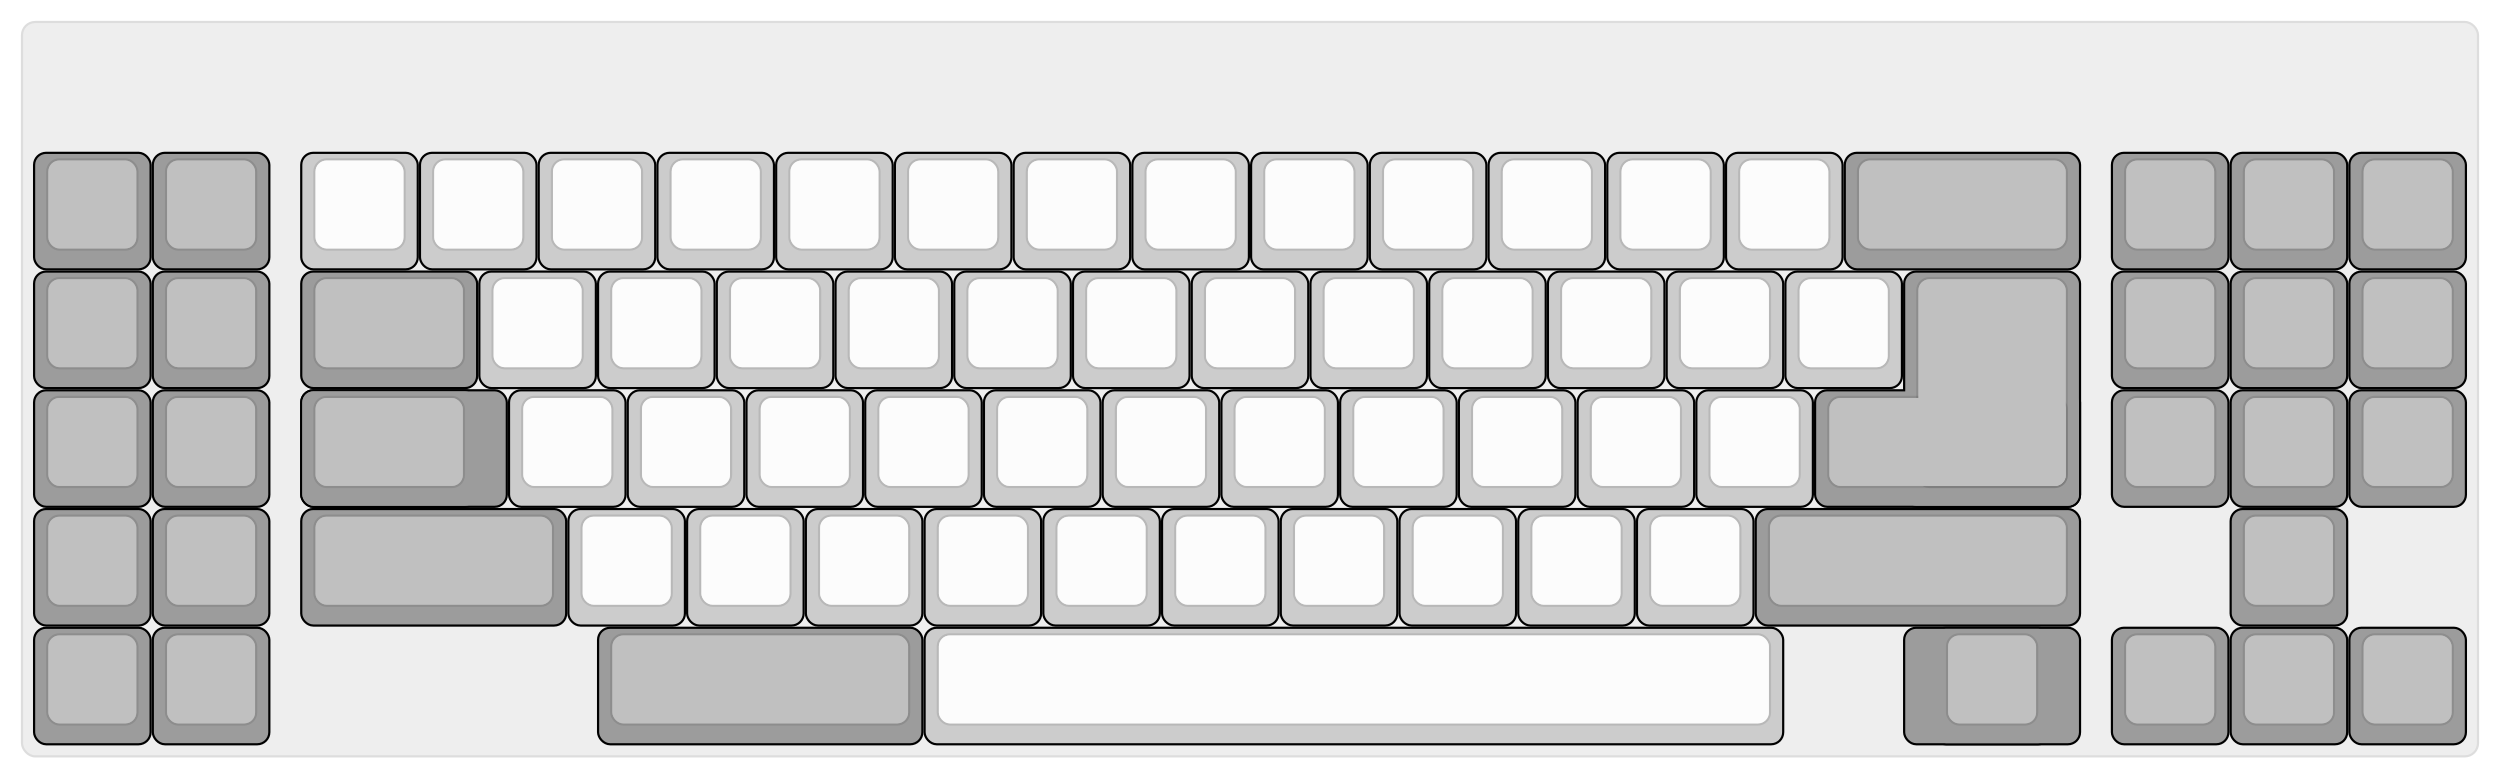 
  <svg width='1137px'
       height='354px'
       viewBox='0 0 1137 354'
       xmlns='http://www.w3.org/2000/svg'
       xmlns:xlink="http://www.w3.org/1999/xlink">

    <style type='text/css'>
    .keycap .border { stroke: black; stroke-width: 2; }
    .keycap .inner.border { stroke: rgba(0,0,0,.1); }
    </style>
    <defs>
      <linearGradient id="DCS">
        <stop offset="0%" stop-color="black" stop-opacity="0"/>
        <stop offset="40%" stop-color="black" stop-opacity="0.1"/>
        <stop offset="60%" stop-color="black" stop-opacity="0.1"/>
        <stop offset="100%" stop-color="black" stop-opacity="0"/>
      </linearGradient>
      <linearGradient id="SPACE" x1="0%" x2="0%" y1="0%" y2="100%">
        <stop offset="0%" stop-color="black" stop-opacity="0.1"/>
        <stop offset="20%" stop-color="black" stop-opacity="0.0"/>
        <stop offset="40%" stop-color="black" stop-opacity="0.0"/>
        <stop offset="100%" stop-color="black" stop-opacity="0.1"/>
      </linearGradient>
      <radialGradient id="DSA">
        <stop offset="0%" stop-color="black" stop-opacity="0.1"/>
        <stop offset="10%" stop-color="black" stop-opacity="0.1"/>
        <stop offset="100%" stop-color="black" stop-opacity="0"/>
      </radialGradient>
      <radialGradient id="SA" xlink:href="#DSA" />
    </defs>

    <g transform='translate(10,10)'>
      <rect width="1117" height="334"
            stroke="#ddd" stroke-width="1" fill="#eeeeee" rx="6"/>
      <g transform='translate(5,5)'>
        
  <g class=' decal keycap'
  >

   
  </g>

  <g class=' decal keycap'
  >

   
  </g>

  <g class=' decal keycap'
  >

   
  </g>

  <g class=' decal keycap'
  >

   
  </g>

  <g class=' decal keycap'
  >

   
  </g>

  <g class='  keycap'
  >

  
    <!-- Outer Border -->
    <rect x="1" y="55"
          width="52" height="52"
          rx="5" fill="#9c9c9c" class="outer border"/>
    
    <!-- Outer Fill -->
    <rect x="1" y="55"
          width="52" height="52"
          rx="5" fill="#9c9c9c"/>
    

    
      <!-- Inner Border -->
      <rect x="7" y="58"
            width="40" height="40"
            rx="5" fill="#c0c0c0" class="inner border"/>
      
      <!-- Inner Fill -->
      <rect x="7" y="58"
            width="40" height="40"
            rx="5" fill="#c0c0c0"/>
      
      

     
   
  </g>

  <g class='  keycap'
  >

  
    <!-- Outer Border -->
    <rect x="55" y="55"
          width="52" height="52"
          rx="5" fill="#9c9c9c" class="outer border"/>
    
    <!-- Outer Fill -->
    <rect x="55" y="55"
          width="52" height="52"
          rx="5" fill="#9c9c9c"/>
    

    
      <!-- Inner Border -->
      <rect x="61" y="58"
            width="40" height="40"
            rx="5" fill="#c0c0c0" class="inner border"/>
      
      <!-- Inner Fill -->
      <rect x="61" y="58"
            width="40" height="40"
            rx="5" fill="#c0c0c0"/>
      
      

     
   
  </g>

  <g class='  keycap'
  >

  
    <!-- Outer Border -->
    <rect x="122.5" y="55"
          width="52" height="52"
          rx="5" fill="#cccccc" class="outer border"/>
    
    <!-- Outer Fill -->
    <rect x="122.5" y="55"
          width="52" height="52"
          rx="5" fill="#cccccc"/>
    

    
      <!-- Inner Border -->
      <rect x="128.5" y="58"
            width="40" height="40"
            rx="5" fill="#fcfcfc" class="inner border"/>
      
      <!-- Inner Fill -->
      <rect x="128.5" y="58"
            width="40" height="40"
            rx="5" fill="#fcfcfc"/>
      
      

     
   
  </g>

  <g class='  keycap'
  >

  
    <!-- Outer Border -->
    <rect x="176.5" y="55"
          width="52" height="52"
          rx="5" fill="#cccccc" class="outer border"/>
    
    <!-- Outer Fill -->
    <rect x="176.5" y="55"
          width="52" height="52"
          rx="5" fill="#cccccc"/>
    

    
      <!-- Inner Border -->
      <rect x="182.5" y="58"
            width="40" height="40"
            rx="5" fill="#fcfcfc" class="inner border"/>
      
      <!-- Inner Fill -->
      <rect x="182.5" y="58"
            width="40" height="40"
            rx="5" fill="#fcfcfc"/>
      
      

     
   
  </g>

  <g class='  keycap'
  >

  
    <!-- Outer Border -->
    <rect x="230.5" y="55"
          width="52" height="52"
          rx="5" fill="#cccccc" class="outer border"/>
    
    <!-- Outer Fill -->
    <rect x="230.5" y="55"
          width="52" height="52"
          rx="5" fill="#cccccc"/>
    

    
      <!-- Inner Border -->
      <rect x="236.5" y="58"
            width="40" height="40"
            rx="5" fill="#fcfcfc" class="inner border"/>
      
      <!-- Inner Fill -->
      <rect x="236.5" y="58"
            width="40" height="40"
            rx="5" fill="#fcfcfc"/>
      
      

     
   
  </g>

  <g class='  keycap'
  >

  
    <!-- Outer Border -->
    <rect x="284.5" y="55"
          width="52" height="52"
          rx="5" fill="#cccccc" class="outer border"/>
    
    <!-- Outer Fill -->
    <rect x="284.5" y="55"
          width="52" height="52"
          rx="5" fill="#cccccc"/>
    

    
      <!-- Inner Border -->
      <rect x="290.5" y="58"
            width="40" height="40"
            rx="5" fill="#fcfcfc" class="inner border"/>
      
      <!-- Inner Fill -->
      <rect x="290.5" y="58"
            width="40" height="40"
            rx="5" fill="#fcfcfc"/>
      
      

     
   
  </g>

  <g class='  keycap'
  >

  
    <!-- Outer Border -->
    <rect x="338.5" y="55"
          width="52" height="52"
          rx="5" fill="#cccccc" class="outer border"/>
    
    <!-- Outer Fill -->
    <rect x="338.5" y="55"
          width="52" height="52"
          rx="5" fill="#cccccc"/>
    

    
      <!-- Inner Border -->
      <rect x="344.5" y="58"
            width="40" height="40"
            rx="5" fill="#fcfcfc" class="inner border"/>
      
      <!-- Inner Fill -->
      <rect x="344.5" y="58"
            width="40" height="40"
            rx="5" fill="#fcfcfc"/>
      
      

     
   
  </g>

  <g class='  keycap'
  >

  
    <!-- Outer Border -->
    <rect x="392.5" y="55"
          width="52" height="52"
          rx="5" fill="#cccccc" class="outer border"/>
    
    <!-- Outer Fill -->
    <rect x="392.5" y="55"
          width="52" height="52"
          rx="5" fill="#cccccc"/>
    

    
      <!-- Inner Border -->
      <rect x="398.5" y="58"
            width="40" height="40"
            rx="5" fill="#fcfcfc" class="inner border"/>
      
      <!-- Inner Fill -->
      <rect x="398.5" y="58"
            width="40" height="40"
            rx="5" fill="#fcfcfc"/>
      
      

     
   
  </g>

  <g class='  keycap'
  >

  
    <!-- Outer Border -->
    <rect x="446.5" y="55"
          width="52" height="52"
          rx="5" fill="#cccccc" class="outer border"/>
    
    <!-- Outer Fill -->
    <rect x="446.5" y="55"
          width="52" height="52"
          rx="5" fill="#cccccc"/>
    

    
      <!-- Inner Border -->
      <rect x="452.5" y="58"
            width="40" height="40"
            rx="5" fill="#fcfcfc" class="inner border"/>
      
      <!-- Inner Fill -->
      <rect x="452.5" y="58"
            width="40" height="40"
            rx="5" fill="#fcfcfc"/>
      
      

     
   
  </g>

  <g class='  keycap'
  >

  
    <!-- Outer Border -->
    <rect x="500.5" y="55"
          width="52" height="52"
          rx="5" fill="#cccccc" class="outer border"/>
    
    <!-- Outer Fill -->
    <rect x="500.5" y="55"
          width="52" height="52"
          rx="5" fill="#cccccc"/>
    

    
      <!-- Inner Border -->
      <rect x="506.5" y="58"
            width="40" height="40"
            rx="5" fill="#fcfcfc" class="inner border"/>
      
      <!-- Inner Fill -->
      <rect x="506.5" y="58"
            width="40" height="40"
            rx="5" fill="#fcfcfc"/>
      
      

     
   
  </g>

  <g class='  keycap'
  >

  
    <!-- Outer Border -->
    <rect x="554.5" y="55"
          width="52" height="52"
          rx="5" fill="#cccccc" class="outer border"/>
    
    <!-- Outer Fill -->
    <rect x="554.5" y="55"
          width="52" height="52"
          rx="5" fill="#cccccc"/>
    

    
      <!-- Inner Border -->
      <rect x="560.5" y="58"
            width="40" height="40"
            rx="5" fill="#fcfcfc" class="inner border"/>
      
      <!-- Inner Fill -->
      <rect x="560.5" y="58"
            width="40" height="40"
            rx="5" fill="#fcfcfc"/>
      
      

     
   
  </g>

  <g class='  keycap'
  >

  
    <!-- Outer Border -->
    <rect x="608.5" y="55"
          width="52" height="52"
          rx="5" fill="#cccccc" class="outer border"/>
    
    <!-- Outer Fill -->
    <rect x="608.5" y="55"
          width="52" height="52"
          rx="5" fill="#cccccc"/>
    

    
      <!-- Inner Border -->
      <rect x="614.5" y="58"
            width="40" height="40"
            rx="5" fill="#fcfcfc" class="inner border"/>
      
      <!-- Inner Fill -->
      <rect x="614.5" y="58"
            width="40" height="40"
            rx="5" fill="#fcfcfc"/>
      
      

     
   
  </g>

  <g class='  keycap'
  >

  
    <!-- Outer Border -->
    <rect x="662.5" y="55"
          width="52" height="52"
          rx="5" fill="#cccccc" class="outer border"/>
    
    <!-- Outer Fill -->
    <rect x="662.5" y="55"
          width="52" height="52"
          rx="5" fill="#cccccc"/>
    

    
      <!-- Inner Border -->
      <rect x="668.5" y="58"
            width="40" height="40"
            rx="5" fill="#fcfcfc" class="inner border"/>
      
      <!-- Inner Fill -->
      <rect x="668.5" y="58"
            width="40" height="40"
            rx="5" fill="#fcfcfc"/>
      
      

     
   
  </g>

  <g class='  keycap'
  >

  
    <!-- Outer Border -->
    <rect x="716.5" y="55"
          width="52" height="52"
          rx="5" fill="#cccccc" class="outer border"/>
    
    <!-- Outer Fill -->
    <rect x="716.5" y="55"
          width="52" height="52"
          rx="5" fill="#cccccc"/>
    

    
      <!-- Inner Border -->
      <rect x="722.5" y="58"
            width="40" height="40"
            rx="5" fill="#fcfcfc" class="inner border"/>
      
      <!-- Inner Fill -->
      <rect x="722.5" y="58"
            width="40" height="40"
            rx="5" fill="#fcfcfc"/>
      
      

     
   
  </g>

  <g class='  keycap'
  >

  
    <!-- Outer Border -->
    <rect x="770.5" y="55"
          width="52" height="52"
          rx="5" fill="#cccccc" class="outer border"/>
    
    <!-- Outer Fill -->
    <rect x="770.5" y="55"
          width="52" height="52"
          rx="5" fill="#cccccc"/>
    

    
      <!-- Inner Border -->
      <rect x="776.5" y="58"
            width="40" height="40"
            rx="5" fill="#fcfcfc" class="inner border"/>
      
      <!-- Inner Fill -->
      <rect x="776.5" y="58"
            width="40" height="40"
            rx="5" fill="#fcfcfc"/>
      
      

     
   
  </g>

  <g class='  keycap'
  >

  
    <!-- Outer Border -->
    <rect x="824.5" y="55"
          width="106" height="52"
          rx="5" fill="#9c9c9c" class="outer border"/>
    
    <!-- Outer Fill -->
    <rect x="824.5" y="55"
          width="106" height="52"
          rx="5" fill="#9c9c9c"/>
    

    
      <!-- Inner Border -->
      <rect x="830.5" y="58"
            width="94" height="40"
            rx="5" fill="#c0c0c0" class="inner border"/>
      
      <!-- Inner Fill -->
      <rect x="830.5" y="58"
            width="94" height="40"
            rx="5" fill="#c0c0c0"/>
      
      

     
   
  </g>

  <g class='  keycap'
  >

  
    <!-- Outer Border -->
    <rect x="946" y="55"
          width="52" height="52"
          rx="5" fill="#9c9c9c" class="outer border"/>
    
    <!-- Outer Fill -->
    <rect x="946" y="55"
          width="52" height="52"
          rx="5" fill="#9c9c9c"/>
    

    
      <!-- Inner Border -->
      <rect x="952" y="58"
            width="40" height="40"
            rx="5" fill="#c0c0c0" class="inner border"/>
      
      <!-- Inner Fill -->
      <rect x="952" y="58"
            width="40" height="40"
            rx="5" fill="#c0c0c0"/>
      
      

     
   
  </g>

  <g class='  keycap'
  >

  
    <!-- Outer Border -->
    <rect x="1000" y="55"
          width="52" height="52"
          rx="5" fill="#9c9c9c" class="outer border"/>
    
    <!-- Outer Fill -->
    <rect x="1000" y="55"
          width="52" height="52"
          rx="5" fill="#9c9c9c"/>
    

    
      <!-- Inner Border -->
      <rect x="1006" y="58"
            width="40" height="40"
            rx="5" fill="#c0c0c0" class="inner border"/>
      
      <!-- Inner Fill -->
      <rect x="1006" y="58"
            width="40" height="40"
            rx="5" fill="#c0c0c0"/>
      
      

     
   
  </g>

  <g class='  keycap'
  >

  
    <!-- Outer Border -->
    <rect x="1054" y="55"
          width="52" height="52"
          rx="5" fill="#9c9c9c" class="outer border"/>
    
    <!-- Outer Fill -->
    <rect x="1054" y="55"
          width="52" height="52"
          rx="5" fill="#9c9c9c"/>
    

    
      <!-- Inner Border -->
      <rect x="1060" y="58"
            width="40" height="40"
            rx="5" fill="#c0c0c0" class="inner border"/>
      
      <!-- Inner Fill -->
      <rect x="1060" y="58"
            width="40" height="40"
            rx="5" fill="#c0c0c0"/>
      
      

     
   
  </g>

  <g class='  keycap'
  >

  
    <!-- Outer Border -->
    <rect x="1" y="109"
          width="52" height="52"
          rx="5" fill="#9c9c9c" class="outer border"/>
    
    <!-- Outer Fill -->
    <rect x="1" y="109"
          width="52" height="52"
          rx="5" fill="#9c9c9c"/>
    

    
      <!-- Inner Border -->
      <rect x="7" y="112"
            width="40" height="40"
            rx="5" fill="#c0c0c0" class="inner border"/>
      
      <!-- Inner Fill -->
      <rect x="7" y="112"
            width="40" height="40"
            rx="5" fill="#c0c0c0"/>
      
      

     
   
  </g>

  <g class='  keycap'
  >

  
    <!-- Outer Border -->
    <rect x="55" y="109"
          width="52" height="52"
          rx="5" fill="#9c9c9c" class="outer border"/>
    
    <!-- Outer Fill -->
    <rect x="55" y="109"
          width="52" height="52"
          rx="5" fill="#9c9c9c"/>
    

    
      <!-- Inner Border -->
      <rect x="61" y="112"
            width="40" height="40"
            rx="5" fill="#c0c0c0" class="inner border"/>
      
      <!-- Inner Fill -->
      <rect x="61" y="112"
            width="40" height="40"
            rx="5" fill="#c0c0c0"/>
      
      

     
   
  </g>

  <g class='  keycap'
  >

  
    <!-- Outer Border -->
    <rect x="122.5" y="109"
          width="79" height="52"
          rx="5" fill="#9c9c9c" class="outer border"/>
    
    <!-- Outer Fill -->
    <rect x="122.5" y="109"
          width="79" height="52"
          rx="5" fill="#9c9c9c"/>
    

    
      <!-- Inner Border -->
      <rect x="128.5" y="112"
            width="67" height="40"
            rx="5" fill="#c0c0c0" class="inner border"/>
      
      <!-- Inner Fill -->
      <rect x="128.5" y="112"
            width="67" height="40"
            rx="5" fill="#c0c0c0"/>
      
      

     
   
  </g>

  <g class='  keycap'
  >

  
    <!-- Outer Border -->
    <rect x="203.5" y="109"
          width="52" height="52"
          rx="5" fill="#cccccc" class="outer border"/>
    
    <!-- Outer Fill -->
    <rect x="203.5" y="109"
          width="52" height="52"
          rx="5" fill="#cccccc"/>
    

    
      <!-- Inner Border -->
      <rect x="209.5" y="112"
            width="40" height="40"
            rx="5" fill="#fcfcfc" class="inner border"/>
      
      <!-- Inner Fill -->
      <rect x="209.5" y="112"
            width="40" height="40"
            rx="5" fill="#fcfcfc"/>
      
      

     
   
  </g>

  <g class='  keycap'
  >

  
    <!-- Outer Border -->
    <rect x="257.5" y="109"
          width="52" height="52"
          rx="5" fill="#cccccc" class="outer border"/>
    
    <!-- Outer Fill -->
    <rect x="257.5" y="109"
          width="52" height="52"
          rx="5" fill="#cccccc"/>
    

    
      <!-- Inner Border -->
      <rect x="263.5" y="112"
            width="40" height="40"
            rx="5" fill="#fcfcfc" class="inner border"/>
      
      <!-- Inner Fill -->
      <rect x="263.5" y="112"
            width="40" height="40"
            rx="5" fill="#fcfcfc"/>
      
      

     
   
  </g>

  <g class='  keycap'
  >

  
    <!-- Outer Border -->
    <rect x="311.5" y="109"
          width="52" height="52"
          rx="5" fill="#cccccc" class="outer border"/>
    
    <!-- Outer Fill -->
    <rect x="311.5" y="109"
          width="52" height="52"
          rx="5" fill="#cccccc"/>
    

    
      <!-- Inner Border -->
      <rect x="317.5" y="112"
            width="40" height="40"
            rx="5" fill="#fcfcfc" class="inner border"/>
      
      <!-- Inner Fill -->
      <rect x="317.5" y="112"
            width="40" height="40"
            rx="5" fill="#fcfcfc"/>
      
      

     
   
  </g>

  <g class='  keycap'
  >

  
    <!-- Outer Border -->
    <rect x="365.5" y="109"
          width="52" height="52"
          rx="5" fill="#cccccc" class="outer border"/>
    
    <!-- Outer Fill -->
    <rect x="365.5" y="109"
          width="52" height="52"
          rx="5" fill="#cccccc"/>
    

    
      <!-- Inner Border -->
      <rect x="371.5" y="112"
            width="40" height="40"
            rx="5" fill="#fcfcfc" class="inner border"/>
      
      <!-- Inner Fill -->
      <rect x="371.5" y="112"
            width="40" height="40"
            rx="5" fill="#fcfcfc"/>
      
      

     
   
  </g>

  <g class='  keycap'
  >

  
    <!-- Outer Border -->
    <rect x="419.5" y="109"
          width="52" height="52"
          rx="5" fill="#cccccc" class="outer border"/>
    
    <!-- Outer Fill -->
    <rect x="419.5" y="109"
          width="52" height="52"
          rx="5" fill="#cccccc"/>
    

    
      <!-- Inner Border -->
      <rect x="425.5" y="112"
            width="40" height="40"
            rx="5" fill="#fcfcfc" class="inner border"/>
      
      <!-- Inner Fill -->
      <rect x="425.5" y="112"
            width="40" height="40"
            rx="5" fill="#fcfcfc"/>
      
      

     
   
  </g>

  <g class='  keycap'
  >

  
    <!-- Outer Border -->
    <rect x="473.5" y="109"
          width="52" height="52"
          rx="5" fill="#cccccc" class="outer border"/>
    
    <!-- Outer Fill -->
    <rect x="473.5" y="109"
          width="52" height="52"
          rx="5" fill="#cccccc"/>
    

    
      <!-- Inner Border -->
      <rect x="479.5" y="112"
            width="40" height="40"
            rx="5" fill="#fcfcfc" class="inner border"/>
      
      <!-- Inner Fill -->
      <rect x="479.5" y="112"
            width="40" height="40"
            rx="5" fill="#fcfcfc"/>
      
      

     
   
  </g>

  <g class='  keycap'
  >

  
    <!-- Outer Border -->
    <rect x="527.5" y="109"
          width="52" height="52"
          rx="5" fill="#cccccc" class="outer border"/>
    
    <!-- Outer Fill -->
    <rect x="527.5" y="109"
          width="52" height="52"
          rx="5" fill="#cccccc"/>
    

    
      <!-- Inner Border -->
      <rect x="533.5" y="112"
            width="40" height="40"
            rx="5" fill="#fcfcfc" class="inner border"/>
      
      <!-- Inner Fill -->
      <rect x="533.5" y="112"
            width="40" height="40"
            rx="5" fill="#fcfcfc"/>
      
      

     
   
  </g>

  <g class='  keycap'
  >

  
    <!-- Outer Border -->
    <rect x="581.5" y="109"
          width="52" height="52"
          rx="5" fill="#cccccc" class="outer border"/>
    
    <!-- Outer Fill -->
    <rect x="581.5" y="109"
          width="52" height="52"
          rx="5" fill="#cccccc"/>
    

    
      <!-- Inner Border -->
      <rect x="587.5" y="112"
            width="40" height="40"
            rx="5" fill="#fcfcfc" class="inner border"/>
      
      <!-- Inner Fill -->
      <rect x="587.5" y="112"
            width="40" height="40"
            rx="5" fill="#fcfcfc"/>
      
      

     
   
  </g>

  <g class='  keycap'
  >

  
    <!-- Outer Border -->
    <rect x="635.5" y="109"
          width="52" height="52"
          rx="5" fill="#cccccc" class="outer border"/>
    
    <!-- Outer Fill -->
    <rect x="635.5" y="109"
          width="52" height="52"
          rx="5" fill="#cccccc"/>
    

    
      <!-- Inner Border -->
      <rect x="641.5" y="112"
            width="40" height="40"
            rx="5" fill="#fcfcfc" class="inner border"/>
      
      <!-- Inner Fill -->
      <rect x="641.5" y="112"
            width="40" height="40"
            rx="5" fill="#fcfcfc"/>
      
      

     
   
  </g>

  <g class='  keycap'
  >

  
    <!-- Outer Border -->
    <rect x="689.5" y="109"
          width="52" height="52"
          rx="5" fill="#cccccc" class="outer border"/>
    
    <!-- Outer Fill -->
    <rect x="689.5" y="109"
          width="52" height="52"
          rx="5" fill="#cccccc"/>
    

    
      <!-- Inner Border -->
      <rect x="695.5" y="112"
            width="40" height="40"
            rx="5" fill="#fcfcfc" class="inner border"/>
      
      <!-- Inner Fill -->
      <rect x="695.5" y="112"
            width="40" height="40"
            rx="5" fill="#fcfcfc"/>
      
      

     
   
  </g>

  <g class='  keycap'
  >

  
    <!-- Outer Border -->
    <rect x="743.5" y="109"
          width="52" height="52"
          rx="5" fill="#cccccc" class="outer border"/>
    
    <!-- Outer Fill -->
    <rect x="743.5" y="109"
          width="52" height="52"
          rx="5" fill="#cccccc"/>
    

    
      <!-- Inner Border -->
      <rect x="749.5" y="112"
            width="40" height="40"
            rx="5" fill="#fcfcfc" class="inner border"/>
      
      <!-- Inner Fill -->
      <rect x="749.5" y="112"
            width="40" height="40"
            rx="5" fill="#fcfcfc"/>
      
      

     
   
  </g>

  <g class='  keycap'
  >

  
    <!-- Outer Border -->
    <rect x="797.5" y="109"
          width="52" height="52"
          rx="5" fill="#cccccc" class="outer border"/>
    
    <!-- Outer Fill -->
    <rect x="797.5" y="109"
          width="52" height="52"
          rx="5" fill="#cccccc"/>
    

    
      <!-- Inner Border -->
      <rect x="803.5" y="112"
            width="40" height="40"
            rx="5" fill="#fcfcfc" class="inner border"/>
      
      <!-- Inner Fill -->
      <rect x="803.5" y="112"
            width="40" height="40"
            rx="5" fill="#fcfcfc"/>
      
      

     
   
  </g>

  <g class='  keycap'
  >

  
    <!-- Outer Border -->
    <rect x="851.5" y="109"
          width="79" height="106"
          rx="5" fill="#9c9c9c" class="outer border"/>
    
      <rect x="811" y="163"
            width="119.5" height="52"
            rx="5" fill="#9c9c9c" class="outer border"/>
    
    <!-- Outer Fill -->
    <rect x="851.5" y="109"
          width="79" height="106"
          rx="5" fill="#9c9c9c"/>
    
      <rect x="811" y="163"
            width="119.5" height="52"
            rx="5" fill="#9c9c9c"/>
    

    
      <!-- Inner Border -->
      <rect x="857.5" y="112"
            width="67" height="94"
            rx="5" fill="#c0c0c0" class="inner border"/>
      
        <rect x="817" y="166"
              width="107.5" height="40"
              rx="5" fill="#c0c0c0" class="inner border"/>
      
      <!-- Inner Fill -->
      <rect x="857.5" y="112"
            width="67" height="94"
            rx="5" fill="#c0c0c0"/>
      
        <rect x="817" y="166"
              width="107.5" height="40"
              rx="5" fill="#c0c0c0"/>
      
      

     
   
  </g>

  <g class='  keycap'
  >

  
    <!-- Outer Border -->
    <rect x="946" y="109"
          width="52" height="52"
          rx="5" fill="#9c9c9c" class="outer border"/>
    
    <!-- Outer Fill -->
    <rect x="946" y="109"
          width="52" height="52"
          rx="5" fill="#9c9c9c"/>
    

    
      <!-- Inner Border -->
      <rect x="952" y="112"
            width="40" height="40"
            rx="5" fill="#c0c0c0" class="inner border"/>
      
      <!-- Inner Fill -->
      <rect x="952" y="112"
            width="40" height="40"
            rx="5" fill="#c0c0c0"/>
      
      

     
   
  </g>

  <g class='  keycap'
  >

  
    <!-- Outer Border -->
    <rect x="1000" y="109"
          width="52" height="52"
          rx="5" fill="#9c9c9c" class="outer border"/>
    
    <!-- Outer Fill -->
    <rect x="1000" y="109"
          width="52" height="52"
          rx="5" fill="#9c9c9c"/>
    

    
      <!-- Inner Border -->
      <rect x="1006" y="112"
            width="40" height="40"
            rx="5" fill="#c0c0c0" class="inner border"/>
      
      <!-- Inner Fill -->
      <rect x="1006" y="112"
            width="40" height="40"
            rx="5" fill="#c0c0c0"/>
      
      

     
   
  </g>

  <g class='  keycap'
  >

  
    <!-- Outer Border -->
    <rect x="1054" y="109"
          width="52" height="52"
          rx="5" fill="#9c9c9c" class="outer border"/>
    
    <!-- Outer Fill -->
    <rect x="1054" y="109"
          width="52" height="52"
          rx="5" fill="#9c9c9c"/>
    

    
      <!-- Inner Border -->
      <rect x="1060" y="112"
            width="40" height="40"
            rx="5" fill="#c0c0c0" class="inner border"/>
      
      <!-- Inner Fill -->
      <rect x="1060" y="112"
            width="40" height="40"
            rx="5" fill="#c0c0c0"/>
      
      

     
   
  </g>

  <g class='  keycap'
  >

  
    <!-- Outer Border -->
    <rect x="1" y="163"
          width="52" height="52"
          rx="5" fill="#9c9c9c" class="outer border"/>
    
    <!-- Outer Fill -->
    <rect x="1" y="163"
          width="52" height="52"
          rx="5" fill="#9c9c9c"/>
    

    
      <!-- Inner Border -->
      <rect x="7" y="166"
            width="40" height="40"
            rx="5" fill="#c0c0c0" class="inner border"/>
      
      <!-- Inner Fill -->
      <rect x="7" y="166"
            width="40" height="40"
            rx="5" fill="#c0c0c0"/>
      
      

     
   
  </g>

  <g class='  keycap'
  >

  
    <!-- Outer Border -->
    <rect x="55" y="163"
          width="52" height="52"
          rx="5" fill="#9c9c9c" class="outer border"/>
    
    <!-- Outer Fill -->
    <rect x="55" y="163"
          width="52" height="52"
          rx="5" fill="#9c9c9c"/>
    

    
      <!-- Inner Border -->
      <rect x="61" y="166"
            width="40" height="40"
            rx="5" fill="#c0c0c0" class="inner border"/>
      
      <!-- Inner Fill -->
      <rect x="61" y="166"
            width="40" height="40"
            rx="5" fill="#c0c0c0"/>
      
      

     
   
  </g>

  <g class='  keycap'
  >

  
    <!-- Outer Border -->
    <rect x="122.5" y="163"
          width="79" height="52"
          rx="5" fill="#9c9c9c" class="outer border"/>
    
      <rect x="122.5" y="163"
            width="92.5" height="52"
            rx="5" fill="#9c9c9c" class="outer border"/>
    
    <!-- Outer Fill -->
    <rect x="122.5" y="163"
          width="79" height="52"
          rx="5" fill="#9c9c9c"/>
    
      <rect x="122.5" y="163"
            width="92.5" height="52"
            rx="5" fill="#9c9c9c"/>
    

    
      <!-- Inner Border -->
      <rect x="128.5" y="166"
            width="67" height="40"
            rx="5" fill="#c0c0c0" class="inner border"/>
      
      <!-- Inner Fill -->
      <rect x="128.5" y="166"
            width="67" height="40"
            rx="5" fill="#c0c0c0"/>
      
      

     
   
  </g>

  <g class='  keycap'
  >

  
    <!-- Outer Border -->
    <rect x="217" y="163"
          width="52" height="52"
          rx="5" fill="#cccccc" class="outer border"/>
    
    <!-- Outer Fill -->
    <rect x="217" y="163"
          width="52" height="52"
          rx="5" fill="#cccccc"/>
    

    
      <!-- Inner Border -->
      <rect x="223" y="166"
            width="40" height="40"
            rx="5" fill="#fcfcfc" class="inner border"/>
      
      <!-- Inner Fill -->
      <rect x="223" y="166"
            width="40" height="40"
            rx="5" fill="#fcfcfc"/>
      
      

     
   
  </g>

  <g class='  keycap'
  >

  
    <!-- Outer Border -->
    <rect x="271" y="163"
          width="52" height="52"
          rx="5" fill="#cccccc" class="outer border"/>
    
    <!-- Outer Fill -->
    <rect x="271" y="163"
          width="52" height="52"
          rx="5" fill="#cccccc"/>
    

    
      <!-- Inner Border -->
      <rect x="277" y="166"
            width="40" height="40"
            rx="5" fill="#fcfcfc" class="inner border"/>
      
      <!-- Inner Fill -->
      <rect x="277" y="166"
            width="40" height="40"
            rx="5" fill="#fcfcfc"/>
      
      

     
   
  </g>

  <g class='  keycap'
  >

  
    <!-- Outer Border -->
    <rect x="325" y="163"
          width="52" height="52"
          rx="5" fill="#cccccc" class="outer border"/>
    
    <!-- Outer Fill -->
    <rect x="325" y="163"
          width="52" height="52"
          rx="5" fill="#cccccc"/>
    

    
      <!-- Inner Border -->
      <rect x="331" y="166"
            width="40" height="40"
            rx="5" fill="#fcfcfc" class="inner border"/>
      
      <!-- Inner Fill -->
      <rect x="331" y="166"
            width="40" height="40"
            rx="5" fill="#fcfcfc"/>
      
      

     
   
  </g>

  <g class='  keycap'
  >

  
    <!-- Outer Border -->
    <rect x="379" y="163"
          width="52" height="52"
          rx="5" fill="#cccccc" class="outer border"/>
    
    <!-- Outer Fill -->
    <rect x="379" y="163"
          width="52" height="52"
          rx="5" fill="#cccccc"/>
    

    
      <!-- Inner Border -->
      <rect x="385" y="166"
            width="40" height="40"
            rx="5" fill="#fcfcfc" class="inner border"/>
      
      <!-- Inner Fill -->
      <rect x="385" y="166"
            width="40" height="40"
            rx="5" fill="#fcfcfc"/>
      
      

     
   
  </g>

  <g class='  keycap'
  >

  
    <!-- Outer Border -->
    <rect x="433" y="163"
          width="52" height="52"
          rx="5" fill="#cccccc" class="outer border"/>
    
    <!-- Outer Fill -->
    <rect x="433" y="163"
          width="52" height="52"
          rx="5" fill="#cccccc"/>
    

    
      <!-- Inner Border -->
      <rect x="439" y="166"
            width="40" height="40"
            rx="5" fill="#fcfcfc" class="inner border"/>
      
      <!-- Inner Fill -->
      <rect x="439" y="166"
            width="40" height="40"
            rx="5" fill="#fcfcfc"/>
      
      

     
   
  </g>

  <g class='  keycap'
  >

  
    <!-- Outer Border -->
    <rect x="487" y="163"
          width="52" height="52"
          rx="5" fill="#cccccc" class="outer border"/>
    
    <!-- Outer Fill -->
    <rect x="487" y="163"
          width="52" height="52"
          rx="5" fill="#cccccc"/>
    

    
      <!-- Inner Border -->
      <rect x="493" y="166"
            width="40" height="40"
            rx="5" fill="#fcfcfc" class="inner border"/>
      
      <!-- Inner Fill -->
      <rect x="493" y="166"
            width="40" height="40"
            rx="5" fill="#fcfcfc"/>
      
      

     
   
  </g>

  <g class='  keycap'
  >

  
    <!-- Outer Border -->
    <rect x="541" y="163"
          width="52" height="52"
          rx="5" fill="#cccccc" class="outer border"/>
    
    <!-- Outer Fill -->
    <rect x="541" y="163"
          width="52" height="52"
          rx="5" fill="#cccccc"/>
    

    
      <!-- Inner Border -->
      <rect x="547" y="166"
            width="40" height="40"
            rx="5" fill="#fcfcfc" class="inner border"/>
      
      <!-- Inner Fill -->
      <rect x="547" y="166"
            width="40" height="40"
            rx="5" fill="#fcfcfc"/>
      
      

     
   
  </g>

  <g class='  keycap'
  >

  
    <!-- Outer Border -->
    <rect x="595" y="163"
          width="52" height="52"
          rx="5" fill="#cccccc" class="outer border"/>
    
    <!-- Outer Fill -->
    <rect x="595" y="163"
          width="52" height="52"
          rx="5" fill="#cccccc"/>
    

    
      <!-- Inner Border -->
      <rect x="601" y="166"
            width="40" height="40"
            rx="5" fill="#fcfcfc" class="inner border"/>
      
      <!-- Inner Fill -->
      <rect x="601" y="166"
            width="40" height="40"
            rx="5" fill="#fcfcfc"/>
      
      

     
   
  </g>

  <g class='  keycap'
  >

  
    <!-- Outer Border -->
    <rect x="649" y="163"
          width="52" height="52"
          rx="5" fill="#cccccc" class="outer border"/>
    
    <!-- Outer Fill -->
    <rect x="649" y="163"
          width="52" height="52"
          rx="5" fill="#cccccc"/>
    

    
      <!-- Inner Border -->
      <rect x="655" y="166"
            width="40" height="40"
            rx="5" fill="#fcfcfc" class="inner border"/>
      
      <!-- Inner Fill -->
      <rect x="655" y="166"
            width="40" height="40"
            rx="5" fill="#fcfcfc"/>
      
      

     
   
  </g>

  <g class='  keycap'
  >

  
    <!-- Outer Border -->
    <rect x="703" y="163"
          width="52" height="52"
          rx="5" fill="#cccccc" class="outer border"/>
    
    <!-- Outer Fill -->
    <rect x="703" y="163"
          width="52" height="52"
          rx="5" fill="#cccccc"/>
    

    
      <!-- Inner Border -->
      <rect x="709" y="166"
            width="40" height="40"
            rx="5" fill="#fcfcfc" class="inner border"/>
      
      <!-- Inner Fill -->
      <rect x="709" y="166"
            width="40" height="40"
            rx="5" fill="#fcfcfc"/>
      
      

     
   
  </g>

  <g class='  keycap'
  >

  
    <!-- Outer Border -->
    <rect x="757" y="163"
          width="52" height="52"
          rx="5" fill="#cccccc" class="outer border"/>
    
    <!-- Outer Fill -->
    <rect x="757" y="163"
          width="52" height="52"
          rx="5" fill="#cccccc"/>
    

    
      <!-- Inner Border -->
      <rect x="763" y="166"
            width="40" height="40"
            rx="5" fill="#fcfcfc" class="inner border"/>
      
      <!-- Inner Fill -->
      <rect x="763" y="166"
            width="40" height="40"
            rx="5" fill="#fcfcfc"/>
      
      

     
   
  </g>

  <g class='  keycap'
  >

  
    <!-- Outer Border -->
    <rect x="946" y="163"
          width="52" height="52"
          rx="5" fill="#9c9c9c" class="outer border"/>
    
    <!-- Outer Fill -->
    <rect x="946" y="163"
          width="52" height="52"
          rx="5" fill="#9c9c9c"/>
    

    
      <!-- Inner Border -->
      <rect x="952" y="166"
            width="40" height="40"
            rx="5" fill="#c0c0c0" class="inner border"/>
      
      <!-- Inner Fill -->
      <rect x="952" y="166"
            width="40" height="40"
            rx="5" fill="#c0c0c0"/>
      
      

     
   
  </g>

  <g class='  keycap'
  >

  
    <!-- Outer Border -->
    <rect x="1000" y="163"
          width="52" height="52"
          rx="5" fill="#9c9c9c" class="outer border"/>
    
    <!-- Outer Fill -->
    <rect x="1000" y="163"
          width="52" height="52"
          rx="5" fill="#9c9c9c"/>
    

    
      <!-- Inner Border -->
      <rect x="1006" y="166"
            width="40" height="40"
            rx="5" fill="#c0c0c0" class="inner border"/>
      
      <!-- Inner Fill -->
      <rect x="1006" y="166"
            width="40" height="40"
            rx="5" fill="#c0c0c0"/>
      
      

     
   
  </g>

  <g class='  keycap'
  >

  
    <!-- Outer Border -->
    <rect x="1054" y="163"
          width="52" height="52"
          rx="5" fill="#9c9c9c" class="outer border"/>
    
    <!-- Outer Fill -->
    <rect x="1054" y="163"
          width="52" height="52"
          rx="5" fill="#9c9c9c"/>
    

    
      <!-- Inner Border -->
      <rect x="1060" y="166"
            width="40" height="40"
            rx="5" fill="#c0c0c0" class="inner border"/>
      
      <!-- Inner Fill -->
      <rect x="1060" y="166"
            width="40" height="40"
            rx="5" fill="#c0c0c0"/>
      
      

     
   
  </g>

  <g class='  keycap'
  >

  
    <!-- Outer Border -->
    <rect x="1" y="217"
          width="52" height="52"
          rx="5" fill="#9c9c9c" class="outer border"/>
    
    <!-- Outer Fill -->
    <rect x="1" y="217"
          width="52" height="52"
          rx="5" fill="#9c9c9c"/>
    

    
      <!-- Inner Border -->
      <rect x="7" y="220"
            width="40" height="40"
            rx="5" fill="#c0c0c0" class="inner border"/>
      
      <!-- Inner Fill -->
      <rect x="7" y="220"
            width="40" height="40"
            rx="5" fill="#c0c0c0"/>
      
      

     
   
  </g>

  <g class='  keycap'
  >

  
    <!-- Outer Border -->
    <rect x="55" y="217"
          width="52" height="52"
          rx="5" fill="#9c9c9c" class="outer border"/>
    
    <!-- Outer Fill -->
    <rect x="55" y="217"
          width="52" height="52"
          rx="5" fill="#9c9c9c"/>
    

    
      <!-- Inner Border -->
      <rect x="61" y="220"
            width="40" height="40"
            rx="5" fill="#c0c0c0" class="inner border"/>
      
      <!-- Inner Fill -->
      <rect x="61" y="220"
            width="40" height="40"
            rx="5" fill="#c0c0c0"/>
      
      

     
   
  </g>

  <g class='  keycap'
  >

  
    <!-- Outer Border -->
    <rect x="122.5" y="217"
          width="119.5" height="52"
          rx="5" fill="#9c9c9c" class="outer border"/>
    
    <!-- Outer Fill -->
    <rect x="122.5" y="217"
          width="119.5" height="52"
          rx="5" fill="#9c9c9c"/>
    

    
      <!-- Inner Border -->
      <rect x="128.5" y="220"
            width="107.5" height="40"
            rx="5" fill="#c0c0c0" class="inner border"/>
      
      <!-- Inner Fill -->
      <rect x="128.5" y="220"
            width="107.5" height="40"
            rx="5" fill="#c0c0c0"/>
      
      

     
   
  </g>

  <g class='  keycap'
  >

  
    <!-- Outer Border -->
    <rect x="244" y="217"
          width="52" height="52"
          rx="5" fill="#cccccc" class="outer border"/>
    
    <!-- Outer Fill -->
    <rect x="244" y="217"
          width="52" height="52"
          rx="5" fill="#cccccc"/>
    

    
      <!-- Inner Border -->
      <rect x="250" y="220"
            width="40" height="40"
            rx="5" fill="#fcfcfc" class="inner border"/>
      
      <!-- Inner Fill -->
      <rect x="250" y="220"
            width="40" height="40"
            rx="5" fill="#fcfcfc"/>
      
      

     
   
  </g>

  <g class='  keycap'
  >

  
    <!-- Outer Border -->
    <rect x="298" y="217"
          width="52" height="52"
          rx="5" fill="#cccccc" class="outer border"/>
    
    <!-- Outer Fill -->
    <rect x="298" y="217"
          width="52" height="52"
          rx="5" fill="#cccccc"/>
    

    
      <!-- Inner Border -->
      <rect x="304" y="220"
            width="40" height="40"
            rx="5" fill="#fcfcfc" class="inner border"/>
      
      <!-- Inner Fill -->
      <rect x="304" y="220"
            width="40" height="40"
            rx="5" fill="#fcfcfc"/>
      
      

     
   
  </g>

  <g class='  keycap'
  >

  
    <!-- Outer Border -->
    <rect x="352" y="217"
          width="52" height="52"
          rx="5" fill="#cccccc" class="outer border"/>
    
    <!-- Outer Fill -->
    <rect x="352" y="217"
          width="52" height="52"
          rx="5" fill="#cccccc"/>
    

    
      <!-- Inner Border -->
      <rect x="358" y="220"
            width="40" height="40"
            rx="5" fill="#fcfcfc" class="inner border"/>
      
      <!-- Inner Fill -->
      <rect x="358" y="220"
            width="40" height="40"
            rx="5" fill="#fcfcfc"/>
      
      

     
   
  </g>

  <g class='  keycap'
  >

  
    <!-- Outer Border -->
    <rect x="406" y="217"
          width="52" height="52"
          rx="5" fill="#cccccc" class="outer border"/>
    
    <!-- Outer Fill -->
    <rect x="406" y="217"
          width="52" height="52"
          rx="5" fill="#cccccc"/>
    

    
      <!-- Inner Border -->
      <rect x="412" y="220"
            width="40" height="40"
            rx="5" fill="#fcfcfc" class="inner border"/>
      
      <!-- Inner Fill -->
      <rect x="412" y="220"
            width="40" height="40"
            rx="5" fill="#fcfcfc"/>
      
      

     
   
  </g>

  <g class='  keycap'
  >

  
    <!-- Outer Border -->
    <rect x="460" y="217"
          width="52" height="52"
          rx="5" fill="#cccccc" class="outer border"/>
    
    <!-- Outer Fill -->
    <rect x="460" y="217"
          width="52" height="52"
          rx="5" fill="#cccccc"/>
    

    
      <!-- Inner Border -->
      <rect x="466" y="220"
            width="40" height="40"
            rx="5" fill="#fcfcfc" class="inner border"/>
      
      <!-- Inner Fill -->
      <rect x="466" y="220"
            width="40" height="40"
            rx="5" fill="#fcfcfc"/>
      
      

     
   
  </g>

  <g class='  keycap'
  >

  
    <!-- Outer Border -->
    <rect x="514" y="217"
          width="52" height="52"
          rx="5" fill="#cccccc" class="outer border"/>
    
    <!-- Outer Fill -->
    <rect x="514" y="217"
          width="52" height="52"
          rx="5" fill="#cccccc"/>
    

    
      <!-- Inner Border -->
      <rect x="520" y="220"
            width="40" height="40"
            rx="5" fill="#fcfcfc" class="inner border"/>
      
      <!-- Inner Fill -->
      <rect x="520" y="220"
            width="40" height="40"
            rx="5" fill="#fcfcfc"/>
      
      

     
   
  </g>

  <g class='  keycap'
  >

  
    <!-- Outer Border -->
    <rect x="568" y="217"
          width="52" height="52"
          rx="5" fill="#cccccc" class="outer border"/>
    
    <!-- Outer Fill -->
    <rect x="568" y="217"
          width="52" height="52"
          rx="5" fill="#cccccc"/>
    

    
      <!-- Inner Border -->
      <rect x="574" y="220"
            width="40" height="40"
            rx="5" fill="#fcfcfc" class="inner border"/>
      
      <!-- Inner Fill -->
      <rect x="574" y="220"
            width="40" height="40"
            rx="5" fill="#fcfcfc"/>
      
      

     
   
  </g>

  <g class='  keycap'
  >

  
    <!-- Outer Border -->
    <rect x="622" y="217"
          width="52" height="52"
          rx="5" fill="#cccccc" class="outer border"/>
    
    <!-- Outer Fill -->
    <rect x="622" y="217"
          width="52" height="52"
          rx="5" fill="#cccccc"/>
    

    
      <!-- Inner Border -->
      <rect x="628" y="220"
            width="40" height="40"
            rx="5" fill="#fcfcfc" class="inner border"/>
      
      <!-- Inner Fill -->
      <rect x="628" y="220"
            width="40" height="40"
            rx="5" fill="#fcfcfc"/>
      
      

     
   
  </g>

  <g class='  keycap'
  >

  
    <!-- Outer Border -->
    <rect x="676" y="217"
          width="52" height="52"
          rx="5" fill="#cccccc" class="outer border"/>
    
    <!-- Outer Fill -->
    <rect x="676" y="217"
          width="52" height="52"
          rx="5" fill="#cccccc"/>
    

    
      <!-- Inner Border -->
      <rect x="682" y="220"
            width="40" height="40"
            rx="5" fill="#fcfcfc" class="inner border"/>
      
      <!-- Inner Fill -->
      <rect x="682" y="220"
            width="40" height="40"
            rx="5" fill="#fcfcfc"/>
      
      

     
   
  </g>

  <g class='  keycap'
  >

  
    <!-- Outer Border -->
    <rect x="730" y="217"
          width="52" height="52"
          rx="5" fill="#cccccc" class="outer border"/>
    
    <!-- Outer Fill -->
    <rect x="730" y="217"
          width="52" height="52"
          rx="5" fill="#cccccc"/>
    

    
      <!-- Inner Border -->
      <rect x="736" y="220"
            width="40" height="40"
            rx="5" fill="#fcfcfc" class="inner border"/>
      
      <!-- Inner Fill -->
      <rect x="736" y="220"
            width="40" height="40"
            rx="5" fill="#fcfcfc"/>
      
      

     
   
  </g>

  <g class='  keycap'
  >

  
    <!-- Outer Border -->
    <rect x="784" y="217"
          width="146.5" height="52"
          rx="5" fill="#9c9c9c" class="outer border"/>
    
    <!-- Outer Fill -->
    <rect x="784" y="217"
          width="146.5" height="52"
          rx="5" fill="#9c9c9c"/>
    

    
      <!-- Inner Border -->
      <rect x="790" y="220"
            width="134.5" height="40"
            rx="5" fill="#c0c0c0" class="inner border"/>
      
      <!-- Inner Fill -->
      <rect x="790" y="220"
            width="134.5" height="40"
            rx="5" fill="#c0c0c0"/>
      
      

     
   
  </g>

  <g class='  keycap'
  >

  
    <!-- Outer Border -->
    <rect x="1000" y="217"
          width="52" height="52"
          rx="5" fill="#9c9c9c" class="outer border"/>
    
    <!-- Outer Fill -->
    <rect x="1000" y="217"
          width="52" height="52"
          rx="5" fill="#9c9c9c"/>
    

    
      <!-- Inner Border -->
      <rect x="1006" y="220"
            width="40" height="40"
            rx="5" fill="#c0c0c0" class="inner border"/>
      
      <!-- Inner Fill -->
      <rect x="1006" y="220"
            width="40" height="40"
            rx="5" fill="#c0c0c0"/>
      
      

     
   
  </g>

  <g class='  keycap'
  >

  
    <!-- Outer Border -->
    <rect x="1" y="271"
          width="52" height="52"
          rx="5" fill="#9c9c9c" class="outer border"/>
    
    <!-- Outer Fill -->
    <rect x="1" y="271"
          width="52" height="52"
          rx="5" fill="#9c9c9c"/>
    

    
      <!-- Inner Border -->
      <rect x="7" y="274"
            width="40" height="40"
            rx="5" fill="#c0c0c0" class="inner border"/>
      
      <!-- Inner Fill -->
      <rect x="7" y="274"
            width="40" height="40"
            rx="5" fill="#c0c0c0"/>
      
      

     
   
  </g>

  <g class='  keycap'
  >

  
    <!-- Outer Border -->
    <rect x="55" y="271"
          width="52" height="52"
          rx="5" fill="#9c9c9c" class="outer border"/>
    
    <!-- Outer Fill -->
    <rect x="55" y="271"
          width="52" height="52"
          rx="5" fill="#9c9c9c"/>
    

    
      <!-- Inner Border -->
      <rect x="61" y="274"
            width="40" height="40"
            rx="5" fill="#c0c0c0" class="inner border"/>
      
      <!-- Inner Fill -->
      <rect x="61" y="274"
            width="40" height="40"
            rx="5" fill="#c0c0c0"/>
      
      

     
   
  </g>

  <g class='  keycap'
  >

  
    <!-- Outer Border -->
    <rect x="257.5" y="271"
          width="146.5" height="52"
          rx="5" fill="#9c9c9c" class="outer border"/>
    
    <!-- Outer Fill -->
    <rect x="257.5" y="271"
          width="146.5" height="52"
          rx="5" fill="#9c9c9c"/>
    

    
      <!-- Inner Border -->
      <rect x="263.5" y="274"
            width="134.5" height="40"
            rx="5" fill="#c0c0c0" class="inner border"/>
      
      <!-- Inner Fill -->
      <rect x="263.5" y="274"
            width="134.5" height="40"
            rx="5" fill="#c0c0c0"/>
      
      

     
   
  </g>

  <g class='  keycap'
  >

  
    <!-- Outer Border -->
    <rect x="406" y="271"
          width="389.5" height="52"
          rx="5" fill="#cccccc" class="outer border"/>
    
    <!-- Outer Fill -->
    <rect x="406" y="271"
          width="389.5" height="52"
          rx="5" fill="#cccccc"/>
    

    
      <!-- Inner Border -->
      <rect x="412" y="274"
            width="377.5" height="40"
            rx="5" fill="#fcfcfc" class="inner border"/>
      
      <!-- Inner Fill -->
      <rect x="412" y="274"
            width="377.5" height="40"
            rx="5" fill="#fcfcfc"/>
      
      

     
   
  </g>

  <g class='  keycap'
  >

  
    <!-- Outer Border -->
    <rect x="865" y="271"
          width="52" height="52"
          rx="5" fill="#9c9c9c" class="outer border"/>
    
      <rect x="851.5" y="271"
            width="79" height="52"
            rx="5" fill="#9c9c9c" class="outer border"/>
    
    <!-- Outer Fill -->
    <rect x="865" y="271"
          width="52" height="52"
          rx="5" fill="#9c9c9c"/>
    
      <rect x="851.5" y="271"
            width="79" height="52"
            rx="5" fill="#9c9c9c"/>
    

    
      <!-- Inner Border -->
      <rect x="871" y="274"
            width="40" height="40"
            rx="5" fill="#c0c0c0" class="inner border"/>
      
      <!-- Inner Fill -->
      <rect x="871" y="274"
            width="40" height="40"
            rx="5" fill="#c0c0c0"/>
      
      

     
   
  </g>

  <g class='  keycap'
  >

  
    <!-- Outer Border -->
    <rect x="946" y="271"
          width="52" height="52"
          rx="5" fill="#9c9c9c" class="outer border"/>
    
    <!-- Outer Fill -->
    <rect x="946" y="271"
          width="52" height="52"
          rx="5" fill="#9c9c9c"/>
    

    
      <!-- Inner Border -->
      <rect x="952" y="274"
            width="40" height="40"
            rx="5" fill="#c0c0c0" class="inner border"/>
      
      <!-- Inner Fill -->
      <rect x="952" y="274"
            width="40" height="40"
            rx="5" fill="#c0c0c0"/>
      
      

     
   
  </g>

  <g class='  keycap'
  >

  
    <!-- Outer Border -->
    <rect x="1000" y="271"
          width="52" height="52"
          rx="5" fill="#9c9c9c" class="outer border"/>
    
    <!-- Outer Fill -->
    <rect x="1000" y="271"
          width="52" height="52"
          rx="5" fill="#9c9c9c"/>
    

    
      <!-- Inner Border -->
      <rect x="1006" y="274"
            width="40" height="40"
            rx="5" fill="#c0c0c0" class="inner border"/>
      
      <!-- Inner Fill -->
      <rect x="1006" y="274"
            width="40" height="40"
            rx="5" fill="#c0c0c0"/>
      
      

     
   
  </g>

  <g class='  keycap'
  >

  
    <!-- Outer Border -->
    <rect x="1054" y="271"
          width="52" height="52"
          rx="5" fill="#9c9c9c" class="outer border"/>
    
    <!-- Outer Fill -->
    <rect x="1054" y="271"
          width="52" height="52"
          rx="5" fill="#9c9c9c"/>
    

    
      <!-- Inner Border -->
      <rect x="1060" y="274"
            width="40" height="40"
            rx="5" fill="#c0c0c0" class="inner border"/>
      
      <!-- Inner Fill -->
      <rect x="1060" y="274"
            width="40" height="40"
            rx="5" fill="#c0c0c0"/>
      
      

     
   
  </g>

      </g>
    </g>
  </svg>
